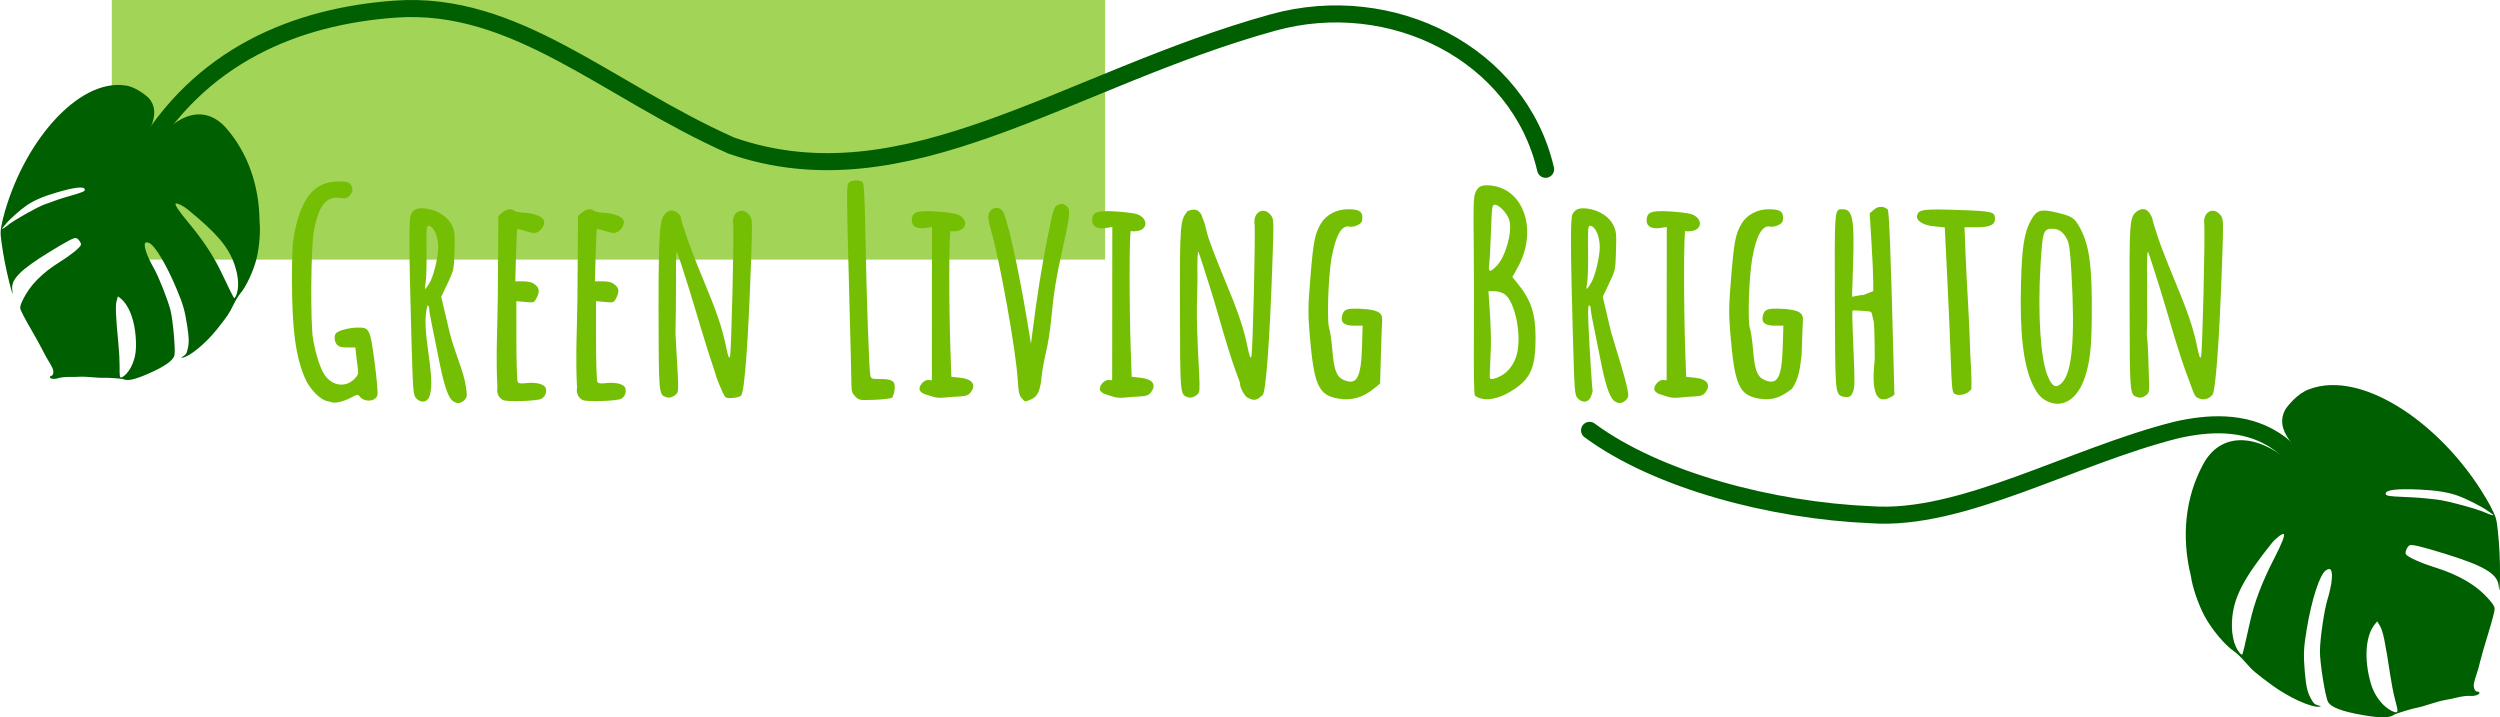 <?xml version="1.0" encoding="UTF-8" standalone="no"?>
<svg
   xmlns:dc="http://purl.org/dc/elements/1.1/"
   xmlns:cc="http://creativecommons.org/ns#"
   xmlns:rdf="http://www.w3.org/1999/02/22-rdf-syntax-ns#"
   xmlns:svg="http://www.w3.org/2000/svg"
   xmlns="http://www.w3.org/2000/svg"
   id="svg8"
   version="1.1"
   viewBox="0 0 440.203 126.261"
   height="126.261mm"
   width="440.203mm">
  <defs
     id="defs2" />
  <g
     transform="translate(0,-170.739)"
     id="layer1">
    <flowRoot
       transform="scale(0.265)"
       style="font-style:normal;font-weight:normal;font-size:40px;line-height:1.25;font-family:sans-serif;letter-spacing:0px;word-spacing:0px;fill:#74bf04;fill-opacity:0.667;stroke:none"
       id="flowRoot815"
       xml:space="preserve"><flowRegion
         style="fill:#74bf04;fill-opacity:0.667"
         id="flowRegion817"><rect
           style="fill:#74bf04;fill-opacity:0.667"
           y="76.805"
           x="100"
           height="280"
           width="500"
           id="rect819" /></flowRegion><flowPara
         id="flowPara821"></flowPara></flowRoot>    <path
       id="path896"
       d="m 330.105,233.906 c 0,-3.711 -0.099,-6.747 -0.219,-6.747 -0.501,-1.67 0.09,-1.528 -1.791,-1.674 -0.986,-0.092 -1.849,-0.112 -1.916,-0.044 -0.068,0.068 0.011,3.112 0.176,6.764 0.254,5.639 0.242,6.778 -0.079,7.545 -0.303,0.725 -0.524,0.902 -1.119,0.899 -0.408,-0.002 -0.872,-0.091 -1.032,-0.198 -0.959,-0.64 -0.993,-1.193 -1.043,-16.731 -0.053,-16.517 -0.085,-16.14 1.375,-16.14 1.774,0 2.098,1.721 1.835,9.756 l -0.185,5.662 0.841,-0.168 c 0.463,-0.092 1.005,-0.168 1.205,-0.168 l 1.685,-0.661 0.005,-1.72 c 0.003,-0.946 -0.137,-4.03 -0.31,-6.853 l -0.314,-5.133 0.745,-0.641 c 0.745,-0.641 1.68,-0.663 2.411,-0.056 0.267,0.222 0.536,7.167 1.051,27.102 l 0.143,5.556 c -4.903,3.498 -3.467,-5.391 -3.465,-6.35 z m 30.865,7.687 c -1.407,-0.506 -2.194,-1.322 -3.071,-3.183 -1.633,-3.466 -2.271,-9.009 -2.043,-17.733 0.168,-6.422 0.56,-8.948 1.72,-11.087 1.02,-1.881 1.717,-2.104 4.519,-1.44 2.783,0.659 3.213,0.947 4.205,2.813 1.622,3.053 2.106,6.772 2.022,15.535 -0.054,5.586 -0.321,7.958 -1.198,10.631 -1.199,3.657 -3.584,5.388 -6.153,4.464 z m 2.072,-3.426 c 1.831,-1.831 2.356,-7.779 1.704,-19.323 -0.227,-4.02 -0.383,-5.204 -0.79,-6.002 -0.633,-1.241 -1.443,-1.822 -2.538,-1.822 -1.64,0 -1.764,0.385 -2.131,6.615 -0.498,8.466 0.031,16.434 1.286,19.35 0.813,1.889 1.455,2.197 2.47,1.182 z m -304.532,3.423 c -0.146,-0.053 -0.599,-0.171 -1.008,-0.261 -1.163,-0.257 -2.942,-2.086 -3.724,-3.831 -1.707,-3.805 -2.37,-8.733 -2.37,-17.615 4.24e-4,-5.168 0.084,-6.473 0.552,-8.658 1.267,-5.907 3.566,-8.5 7.563,-8.527 1.492,-0.01 1.872,0.077 2.183,0.501 0.524,0.716 0.469,1.378 -0.167,2.014 -0.448,0.448 -0.743,0.513 -1.685,0.372 -2.399,-0.36 -3.73,1.317 -4.584,5.773 -0.537,2.806 -0.634,16.28 -0.137,19.135 0.449,2.579 1.269,5.135 1.994,6.215 1.344,2.002 3.692,2.34 5.273,0.758 0.624,-0.624 0.742,-0.929 0.633,-1.634 -0.074,-0.477 -0.208,-1.552 -0.297,-2.388 l -0.162,-1.521 h -1.395 c -1.016,0 -1.514,-0.132 -1.833,-0.484 -0.517,-0.571 -0.576,-1.723 -0.107,-2.095 0.591,-0.469 2.248,-0.889 3.633,-0.921 2.202,-0.05 2.31,0.164 3.092,6.121 0.367,2.795 0.593,5.377 0.502,5.737 -0.305,1.217 -2.345,1.355 -3.178,0.215 -0.257,-0.351 -0.441,-0.319 -1.477,0.255 -1.139,0.631 -2.749,1.04 -3.3,0.839 z m 21.065,-0.377 c -0.766,-0.766 -1.477,-2.977 -2.264,-7.042 -0.394,-2.037 -0.947,-4.776 -1.228,-6.085 -0.281,-1.31 -0.51,-2.649 -0.509,-2.977 0.001,-0.327 -0.125,-0.595 -0.28,-0.595 -1.356,4.273 1.594,12.453 0.313,16.073 -0.442,1.056 -1.501,1.176 -2.336,0.265 -0.52,-0.568 -0.559,-1.081 -0.841,-11.046 -0.426,-15.05 -0.443,-20.657 -0.066,-21.362 0.48,-0.897 1.213,-1.166 2.661,-0.973 1.985,0.263 3.814,1.43 4.517,2.883 0.53,1.094 0.575,1.524 0.485,4.575 -0.098,3.323 -0.114,3.399 -1.216,5.718 l -1.117,2.35 1.458,6.2 c 0.806,3.221 1.995,5.771 2.622,8.312 0.23,0.934 0.385,1.866 0.416,2.831 0,0.648 -0.814,1.372 -1.542,1.372 -0.316,0 -0.799,-0.224 -1.073,-0.499 z m -3.898,-20.734 c 0.69,-1.188 1.487,-4.521 1.485,-6.207 -0.003,-2.02 -0.814,-3.781 -1.74,-3.781 -0.319,0 -0.371,0.723 -0.318,4.432 0.035,2.437 -0.034,4.938 -0.153,5.556 -0.119,0.618 -0.151,1.124 -0.071,1.124 0.079,0 0.438,-0.506 0.797,-1.124 z m 208.421,20.734 c -0.766,-0.766 -1.477,-2.977 -2.264,-7.042 -0.394,-2.037 -0.947,-4.776 -1.228,-6.085 -0.281,-1.31 -0.51,-2.649 -0.509,-2.977 0.001,-0.327 -0.125,-0.595 -0.28,-0.595 -0.194,0 -0.23,1.098 -0.117,3.506 0.204,4.346 0.638,11.23 0.725,11.504 0.036,0.112 -0.097,0.591 -0.295,1.064 -0.442,1.056 -1.501,1.176 -2.336,0.265 -0.52,-0.568 -0.559,-1.081 -0.841,-11.046 -0.426,-15.05 -0.443,-20.657 -0.067,-21.362 0.48,-0.897 1.213,-1.166 2.661,-0.973 1.985,0.263 3.814,1.43 4.517,2.883 0.53,1.094 0.575,1.524 0.485,4.575 -0.098,3.323 -0.114,3.399 -1.216,5.718 l -1.117,2.35 1.458,6.2 c 0.99,3.372 2.94,9.247 3.039,11.142 0,0.648 -0.814,1.372 -1.542,1.372 -0.316,0 -0.799,-0.224 -1.073,-0.499 z m -3.898,-20.734 c 0.69,-1.188 1.487,-4.521 1.485,-6.207 -0.003,-2.02 -0.814,-3.781 -1.74,-3.781 -0.319,0 -0.37,0.723 -0.318,4.432 0.035,2.437 -0.034,4.938 -0.153,5.556 -0.119,0.618 -0.151,1.124 -0.071,1.124 0.079,0 0.438,-0.506 0.797,-1.124 z m -191.576,20.718 c -0.789,-0.34 -1.226,-1.248 -1.043,-2.164 -0.3,-5.759 0.037,-11.128 0.071,-15.808 l 0.1,-14.455 0.673,-0.595 c 0.719,-0.636 1.681,-0.776 2.144,-0.312 0.156,0.156 0.983,0.313 1.839,0.351 1.639,0.071 3.105,0.656 3.369,1.344 0.226,0.588 -0.311,1.612 -1.053,2.009 -0.534,0.286 -0.873,0.266 -2.111,-0.124 -0.811,-0.256 -1.508,-0.426 -1.55,-0.378 -0.042,0.048 -0.133,2.141 -0.202,4.651 l -0.126,4.564 h 1.38 c 0.996,0 1.575,0.153 2.078,0.548 0.801,0.63 0.873,1.255 0.276,2.41 -0.414,0.8 -0.45,0.813 -1.984,0.673 l -1.563,-0.142 0.004,6.92 c 0.002,3.806 0.11,7.087 0.239,7.291 0.174,0.275 0.578,0.33 1.561,0.214 1.665,-0.197 3.139,0.189 3.358,0.879 0.235,0.741 -0.076,1.529 -0.748,1.891 -0.722,0.389 -5.93,0.569 -6.712,0.232 z m 14.023,0 c -0.789,-0.34 -1.226,-1.248 -1.043,-2.164 -0.306,-5.527 0.037,-11.216 0.071,-15.808 l 0.1,-14.455 0.673,-0.595 c 0.719,-0.636 1.681,-0.776 2.144,-0.312 0.156,0.156 0.983,0.313 1.839,0.351 1.639,0.071 3.105,0.656 3.369,1.344 0.226,0.588 -0.311,1.612 -1.053,2.009 -0.534,0.286 -0.873,0.266 -2.111,-0.124 -0.811,-0.256 -1.508,-0.426 -1.55,-0.378 -0.042,0.048 -0.133,2.141 -0.202,4.651 l -0.126,4.564 h 1.381 c 0.996,0 1.575,0.153 2.078,0.548 0.801,0.63 0.873,1.255 0.276,2.41 -0.414,0.8 -0.45,0.813 -1.984,0.673 l -1.563,-0.142 0.004,6.92 c 0.002,3.806 0.11,7.087 0.239,7.291 0.174,0.275 0.578,0.33 1.561,0.214 1.665,-0.197 3.139,0.189 3.358,0.879 0.235,0.741 -0.076,1.529 -0.748,1.891 -0.722,0.389 -5.93,0.569 -6.712,0.232 z m 77.255,-0.345 c -0.443,-0.488 -0.572,-1.098 -0.712,-3.373 -0.31,-5.034 -3.1,-20.646 -4.657,-26.061 -0.659,-2.29 -0.67,-3.102 -0.049,-3.664 0.637,-0.576 1.445,-0.555 1.994,0.052 0.758,0.838 2.748,9.597 4.308,18.957 l 0.749,4.498 0.218,-1.72 c 0.823,-6.498 1.695,-11.999 2.661,-16.801 1.073,-5.333 1.148,-5.57 1.849,-5.908 0.626,-0.302 0.822,-0.292 1.378,0.072 0.895,0.586 0.85,1.357 -0.408,7.015 -1.251,5.624 -1.724,8.509 -2.129,12.976 -0.165,1.819 -0.575,4.438 -0.911,5.821 -0.336,1.382 -0.688,3.333 -0.782,4.334 -0.236,2.504 -0.711,3.533 -1.851,4.01 -1.151,0.481 -1.016,0.498 -1.657,-0.208 z m -29.3,-0.289 c -0.496,-0.496 -0.676,-0.95 -0.67,-1.683 0.005,-0.552 -0.198,-8.774 -0.452,-18.27 -0.429,-16.041 -0.431,-17.296 -0.025,-17.702 0.482,-0.482 1.903,-0.546 2.428,-0.111 0.254,0.211 0.378,2.648 0.511,10.005 0.183,10.142 0.642,23.054 0.855,24.08 0.113,0.543 0.274,0.595 1.82,0.595 2.129,0 2.648,0.41 2.444,1.931 -0.077,0.574 -0.271,1.175 -0.432,1.335 -0.161,0.161 -1.531,0.338 -3.046,0.394 -2.667,0.099 -2.775,0.081 -3.433,-0.577 z m 85.021,0.358 c -3.506,-0.609 -4.282,-2.388 -5.034,-11.536 -0.286,-3.478 -0.267,-4.738 0.144,-9.771 0.523,-6.394 0.769,-7.659 1.848,-9.501 0.892,-1.521 2.758,-2.525 4.704,-2.529 1.97,-0.004 2.597,0.343 2.597,1.439 0,0.768 -0.14,0.998 -0.822,1.351 -0.46,0.238 -1.094,0.357 -1.439,0.27 -1.374,-0.345 -2.46,1.574 -3.173,5.605 -0.564,3.192 -0.829,11.081 -0.412,12.26 0.175,0.495 0.431,2.25 0.568,3.901 0.295,3.555 0.745,4.706 2.054,5.253 2.266,0.947 2.997,-0.411 3.164,-5.873 l 0.113,-3.704 h -1.504 c -1.72,0 -2.4,-0.551 -2.12,-1.72 0.283,-1.181 0.835,-1.384 3.397,-1.247 2.885,0.154 3.787,0.664 3.668,2.073 -0.042,0.491 -0.142,3.186 -0.223,5.989 l -0.147,5.095 -1.121,0.918 c -1.915,1.569 -3.945,2.128 -6.265,1.725 z m 25.193,0.002 c -0.492,-0.119 -1.001,-0.377 -1.131,-0.573 -0.132,-0.198 -0.205,-4.473 -0.164,-9.618 0.04,-5.093 0.028,-12.832 -0.027,-17.198 -0.085,-6.755 -0.038,-8.084 0.313,-8.92 0.477,-1.135 1.194,-1.417 2.981,-1.172 5.693,0.78 7.96,8.118 4.448,14.398 l -0.937,1.676 0.903,1.111 c 2.408,2.963 3.192,5.355 3.183,9.72 -0.01,4.987 -0.839,6.968 -3.733,8.913 -2.163,1.454 -4.248,2.048 -5.836,1.664 z m 3.403,-3.971 c 1.285,-0.656 2.317,-1.981 2.805,-3.604 1.015,-3.373 -0.22,-9.584 -2.158,-10.854 -0.402,-0.263 -1.192,-0.482 -1.757,-0.485 l -1.027,-0.007 0.139,1.984 c 0.338,4.829 0.382,6.955 0.206,10.01 -0.104,1.795 -0.139,3.313 -0.078,3.373 0.233,0.233 0.877,0.09 1.869,-0.417 z m -0.642,-19.447 c 1.558,-1.652 2.743,-5.972 2.189,-7.978 -0.32,-1.16 -1.786,-2.74 -2.542,-2.74 -0.495,0 -0.532,0.251 -0.687,4.696 -0.09,2.583 -0.237,5.202 -0.325,5.821 -0.202,1.412 0.17,1.467 1.365,0.201 z m 46.129,23.416 c -3.506,-0.609 -4.282,-2.388 -5.034,-11.536 -0.286,-3.478 -0.267,-4.738 0.144,-9.771 0.523,-6.394 0.769,-7.659 1.848,-9.501 0.892,-1.521 2.758,-2.525 4.704,-2.529 1.97,-0.004 2.597,0.343 2.597,1.439 0,0.768 -0.14,0.998 -0.822,1.351 -0.46,0.238 -1.094,0.357 -1.439,0.27 -1.374,-0.345 -2.46,1.574 -3.173,5.605 -0.564,3.192 -0.829,11.081 -0.412,12.26 0.175,0.495 0.431,2.25 0.568,3.901 0.295,3.555 0.745,4.706 2.054,5.253 2.266,0.947 2.997,-0.411 3.164,-5.873 l 0.113,-3.704 h -1.504 c -1.72,0 -2.4,-0.551 -2.119,-1.72 0.283,-1.181 0.835,-1.384 3.397,-1.247 2.885,0.154 3.787,0.664 3.668,2.073 -0.042,0.491 -0.142,3.186 -0.223,5.989 -0.351,2.882 -0.511,4.162 -1.666,5.964 -1.915,1.569 -3.547,2.178 -5.867,1.775 z m -192.508,-0.286 c -1.2,-0.446 -1.216,-0.636 -1.242,-15.445 -0.027,-15.037 0.393,-15.849 1.034,-16.633 0.641,-0.785 1.072,-0.768 1.499,-0.734 0.426,0.034 1.342,0.63 1.408,1.237 0.03,0.279 0.121,0.685 0.203,0.904 0.082,0.218 0.475,1.409 0.874,2.646 0.399,1.237 1.67,4.511 2.824,7.276 2.413,5.78 3.361,8.566 4.043,11.873 0.371,1.801 0.533,2.215 0.695,1.778 0.242,-0.655 0.746,-21.878 0.555,-23.376 -0.272,-2.128 1.685,-3.133 2.905,-1.492 0.496,0.667 0.503,0.952 0.223,8.864 -0.478,13.489 -1.125,22.199 -1.693,22.767 0,0 -0.155,-0.986 0,0 0,0.413 -2.238,0.734 -2.749,0.409 -0.483,-0.307 -2.438,-5.628 -1.631,-3.644 -2.14,-6.281 -3.291,-10.597 -4.777,-15.327 -1.043,-3.347 -2.009,-6.324 -2.147,-6.615 -0.165,-0.348 -0.227,1.341 -0.181,4.938 -0.056,6.175 -0.022,5.511 -0.098,9.451 0.146,3.214 0.311,5.31 0.395,7.072 0.135,2.83 0.099,3.25 -0.306,3.598 -0.665,0.571 -1.176,0.698 -1.831,0.454 z m 47.145,-0.021 c -0.437,-0.149 -1.079,-0.35 -1.428,-0.446 -0.349,-0.096 -0.762,-0.379 -0.919,-0.629 -0.403,-0.642 0.602,-1.943 1.458,-1.887 l 0.624,0.041 0.014,-13.491 0.014,-13.491 -1.156,0.173 c -1.586,0.238 -2.508,-0.351 -2.393,-1.528 0.127,-1.303 0.906,-1.57 4.055,-1.39 1.458,0.084 3.096,0.275 3.641,0.425 2.066,0.57 2.3,2.637 0.34,3.005 -0.523,0.098 -1.068,0.106 -1.212,0.018 -0.289,-0.179 -0.307,12.896 -0.029,20.905 l 0.165,4.763 1.569,0.169 c 2.174,0.233 2.876,1.27 1.778,2.626 -0.393,0.485 -0.796,0.619 -2.051,0.677 -0.859,0.04 -2.037,0.131 -2.62,0.202 -0.582,0.071 -1.416,0.007 -1.852,-0.142 z m 31.75,0 c -0.437,-0.149 -1.079,-0.35 -1.428,-0.446 -0.349,-0.096 -0.762,-0.379 -0.919,-0.629 -0.403,-0.642 0.602,-1.943 1.458,-1.887 l 0.624,0.041 0.014,-13.491 0.014,-13.491 -1.156,0.173 c -1.586,0.238 -2.508,-0.351 -2.393,-1.528 0.127,-1.303 0.906,-1.57 4.055,-1.39 1.458,0.084 3.096,0.275 3.641,0.425 2.066,0.57 2.3,2.637 0.34,3.005 -0.523,0.098 -1.068,0.106 -1.212,0.018 -0.289,-0.179 -0.307,12.896 -0.029,20.905 l 0.165,4.763 1.569,0.169 c 2.174,0.233 2.876,1.27 1.778,2.626 -0.393,0.485 -0.796,0.619 -2.051,0.677 -0.859,0.04 -2.037,0.131 -2.62,0.202 -0.582,0.071 -1.416,0.007 -1.852,-0.142 z m 12.916,0.02 c -1.2,-0.446 -1.216,-0.636 -1.242,-15.445 -0.027,-15.037 0.021,-15.666 1.304,-17.235 0.61,-1.339 -0.328,0.881 0,0 1.932,-0.972 2.589,0.662 2.637,1.105 0.674,1.46 0.593,2.118 1.076,3.549 0.399,1.237 1.67,4.511 2.824,7.276 2.413,5.78 3.361,8.566 4.043,11.873 0.371,1.801 0.533,2.215 0.695,1.778 0.242,-0.655 0.746,-21.878 0.555,-23.376 -0.272,-2.128 1.685,-3.133 2.905,-1.492 0.496,0.667 0.503,0.952 0.223,8.864 -0.478,13.489 -1.125,22.199 -1.693,22.767 -0.948,0.817 -1.392,1.189 -2.749,0.409 -0.483,-0.307 -1.374,-1.917 -1.223,-2.494 -2.342,-6.142 -3.57,-11.348 -5.185,-16.477 -1.043,-3.347 -2.009,-6.324 -2.147,-6.615 -0.165,-0.348 -0.227,1.341 -0.181,4.938 -0.216,7.256 -0.067,9.337 0.296,16.523 0.135,2.83 0.099,3.25 -0.306,3.598 -0.665,0.571 -1.176,0.698 -1.831,0.454 z m 84.716,-0.02 c -0.437,-0.149 -1.079,-0.35 -1.428,-0.446 -0.349,-0.096 -0.762,-0.379 -0.919,-0.629 -0.403,-0.642 0.602,-1.943 1.458,-1.887 l 0.624,0.041 0.014,-13.491 0.014,-13.491 -1.156,0.173 c -1.586,0.238 -2.508,-0.351 -2.393,-1.528 0.127,-1.303 0.906,-1.57 4.055,-1.39 1.458,0.084 3.096,0.275 3.641,0.425 2.066,0.57 2.3,2.637 0.34,3.005 -0.523,0.098 -1.068,0.106 -1.212,0.018 -0.289,-0.179 -0.307,12.896 -0.029,20.905 l 0.165,4.763 1.569,0.169 c 2.174,0.233 2.876,1.27 1.778,2.626 -0.393,0.485 -0.796,0.619 -2.051,0.677 -0.859,0.04 -2.037,0.131 -2.62,0.202 -0.582,0.071 -1.416,0.007 -1.852,-0.142 z m 82.501,0.02 c -1.2,-0.446 -1.216,-0.636 -1.242,-15.445 -0.027,-15.037 -0.091,-16.249 1.304,-17.235 1.394,-0.987 2.209,0.052 2.637,1.105 0.285,1.174 0.686,2.341 1.076,3.549 0.399,1.237 1.67,4.511 2.824,7.276 2.413,5.78 3.361,8.566 4.043,11.873 0.371,1.801 0.533,2.215 0.695,1.778 0.242,-0.655 0.746,-21.878 0.555,-23.376 -0.272,-2.128 1.685,-3.133 2.905,-1.492 0.496,0.667 0.503,0.952 0.223,8.864 -0.478,13.489 -1.125,22.199 -1.693,22.767 -0.989,1.037 -1.981,0.838 -2.749,0.409 -0.483,-0.307 -0.838,-1.639 -1.173,-2.494 -2.104,-5.365 -3.814,-11.954 -5.235,-16.477 -1.043,-3.347 -2.009,-6.324 -2.147,-6.615 -0.165,-0.348 -0.227,1.341 -0.181,4.938 -0.056,6.175 0.119,5.678 -0.063,9.534 0.278,2.163 0.275,5.226 0.359,6.988 0.135,2.83 0.099,3.25 -0.306,3.598 -0.665,0.571 -1.176,0.698 -1.831,0.454 z m -32.122,-0.584 c -0.349,-0.267 -0.45,-1.226 -0.592,-5.614 -0.094,-2.91 -0.375,-9.424 -0.623,-14.475 l -0.452,-9.183 -1.851,-0.182 c -1.978,-0.195 -3.201,-0.959 -3.022,-1.887 0.209,-1.083 1.096,-1.207 7.178,-1 6.163,0.21 6.531,0.3 6.531,1.596 0,1.042 -0.922,1.451 -3.269,1.451 h -2.093 l 0.185,4.696 c 0.102,2.583 0.294,6.363 0.427,8.401 0.133,2.037 0.322,6.332 0.42,9.543 0,0 0.271,3.91 0.178,5.839 -0.586,0.962 -2.289,1.334 -3.015,0.815 z"
       style="fill:#74bf04;fill-opacity:1;stroke-width:0.265" />
    <flowRoot
       transform="scale(0.265)"
       style="font-style:normal;font-weight:normal;font-size:40px;line-height:1.25;font-family:sans-serif;letter-spacing:0px;word-spacing:0px;fill:#74bf04;fill-opacity:0.667;stroke:none"
       id="flowRoot888"
       xml:space="preserve"><flowRegion
         style="fill:#74bf04;fill-opacity:0.667"
         id="flowRegion890"><rect
           style="fill:#74bf04;fill-opacity:0.667"
           y="291.091"
           x="74.286"
           height="525.714"
           width="660"
           id="rect892" /></flowRegion><flowPara
         id="flowPara894"></flowPara></flowRoot>    <g
       transform="matrix(3.674,0,0,3.674,386.373,-801.342)"
       id="layer1-1">
      <path
         id="path3724"
         d="m 13.659,297.763 c -0.016,-0.022 -0.057,-0.038 -0.091,-0.035 -0.117,0.01 -0.203,-0.188 -0.167,-0.386 0.02,-0.109 0.079,-0.316 0.131,-0.46 0.053,-0.144 0.127,-0.406 0.165,-0.582 0.038,-0.176 0.213,-0.782 0.388,-1.348 0.175,-0.566 0.315,-1.097 0.31,-1.181 -0.006,-0.119 -0.062,-0.216 -0.258,-0.443 -0.595,-0.69 -1.426,-1.183 -2.637,-1.563 -0.663,-0.208 -1.258,-0.478 -1.359,-0.616 -0.063,-0.086 0.073,-0.397 0.19,-0.436 0.122,-0.041 0.569,0.068 1.663,0.404 1.909,0.587 2.548,0.969 2.593,1.55 0.03,0.382 0.059,0.185 0.065,-0.433 0.007,-0.775 -0.029,-1.53 -0.11,-2.263 -0.06,-0.547 -0.08,-0.609 -0.383,-1.195 -2.081,-3.766 -6.092,-6.531 -8.666,-5.532 -0.527,0.183 -1.001,0.767 -1.132,0.966 -0.47,0.865 0.277,1.543 0.676,2.102 0.265,0.365 0.318,0.533 0.196,0.623 -0.16,0.117 -0.358,0.048 -0.668,-0.233 -1.598,-1.351 -3.33,-1.43 -4.163,0.177 -0.815,1.529 -1.04,3.377 -0.563,5.322 0.077,0.3 -0.022,-0.173 0,0 0.065,0.503 0.349,1.335 0.649,1.902 0.332,0.627 0.997,1.421 1.42,1.697 0.112,0.073 0.353,0.306 0.536,0.518 0.334,0.388 0.494,0.525 1.273,1.098 0.807,0.593 1.897,1.089 2.279,1.037 0.101,-0.014 0.092,-0.022 -0.071,-0.068 -0.162,-0.045 -0.205,-0.085 -0.329,-0.309 -0.175,-0.312 -0.239,-0.588 -0.299,-1.282 -0.072,-0.842 -0.058,-1.166 0.095,-2.077 0.238,-1.417 0.616,-2.581 0.907,-2.793 0.085,-0.062 0.169,-0.085 0.212,-0.058 0.154,0.1 0.1,0.7 -0.133,1.469 -0.155,0.511 -0.348,1.834 -0.357,2.44 -0.008,0.545 0.251,2.182 0.387,2.443 0.138,0.266 0.693,0.474 1.726,0.647 0.817,0.137 1.23,0.129 1.443,-0.027 0.08,-0.058 0.923,-0.314 1.14,-0.345 0.081,-0.012 0.348,-0.088 0.592,-0.169 0.244,-0.081 0.565,-0.167 0.713,-0.191 0.148,-0.024 0.426,-0.083 0.619,-0.131 0.193,-0.048 0.46,-0.078 0.593,-0.066 0.229,0.021 0.489,-0.085 0.424,-0.172 z m -4.005,0.961 c -0.398,-0.09 -0.972,-0.602 -1.202,-1.418 -0.329,-1.166 -0.244,-2.276 0.216,-2.823 l 0.101,-0.121 0.136,0.23 c 0.137,0.231 0.253,0.79 0.487,2.35 0.056,0.374 0.154,0.877 0.218,1.119 0.163,0.618 0.165,0.646 0.044,0.663 -0.056,0.009 0.07,0.016 0,0 z m 4.285,-9.576 c -0.403,-0.182 -1.842,-0.57 -2.312,-0.622 -0.737,-0.083 -0.951,-0.099 -1.591,-0.126 -0.73,-0.03 -0.855,-0.052 -0.862,-0.152 -0.014,-0.184 0.503,-0.25 1.596,-0.203 0.805,0.035 1.399,0.129 1.863,0.297 0.425,0.154 1.18,0.537 1.429,0.725 0.064,0.048 0.158,0.114 0.209,0.145 0.179,0.111 -0.037,0.07 -0.332,-0.063 z m -11.768,6.723 c -0.295,-0.352 -0.426,-1.01 -0.346,-1.743 0.108,-0.992 0.589,-1.888 1.874,-3.495 0.197,-0.246 0.507,-0.487 0.585,-0.455 0.079,0.032 -0.084,0.454 -0.441,1.144 -0.589,1.139 -0.969,2.136 -1.179,3.098 -0.242,1.104 -0.341,1.515 -0.369,1.538 -0.017,0.014 -0.073,-0.025 -0.124,-0.087 z"
         style="fill:#005f00;fill-opacity:1;stroke-width:0.053" />
    </g>
    <g
       transform="matrix(5.584,-0.605,0.605,5.584,-169.721,-1431.134)"
       id="layer1-9">
      <path
         id="path3724-3"
         d="m -0.394,298.707 c 0.007,-0.014 0.028,-0.026 0.047,-0.026 0.064,-0.003 0.096,-0.121 0.062,-0.231 -0.019,-0.06 -0.066,-0.174 -0.105,-0.252 -0.039,-0.078 -0.099,-0.222 -0.133,-0.319 -0.034,-0.097 -0.173,-0.429 -0.31,-0.738 -0.137,-0.309 -0.252,-0.601 -0.255,-0.649 -0.006,-0.068 0.018,-0.127 0.106,-0.27 0.27,-0.434 0.683,-0.773 1.309,-1.074 0.343,-0.165 0.644,-0.36 0.689,-0.446 0.028,-0.053 -0.069,-0.22 -0.135,-0.234 -0.069,-0.015 -0.303,0.079 -0.869,0.347 -0.988,0.469 -1.305,0.731 -1.286,1.064 0.012,0.219 -0.018,0.109 -0.067,-0.241 -0.061,-0.44 -0.098,-0.871 -0.109,-1.293 -0.008,-0.315 -0.002,-0.351 0.118,-0.706 0.845,-2.286 2.808,-4.141 4.273,-3.756 0.298,0.067 0.598,0.365 0.684,0.468 0.318,0.458 -0.035,0.896 -0.209,1.242 -0.116,0.226 -0.132,0.326 -0.06,0.368 0.095,0.055 0.197,0.002 0.344,-0.18 0.763,-0.88 1.693,-1.048 2.263,-0.194 0.554,0.811 0.813,1.845 0.7,2.983 -0.019,0.176 -7.39e-4,-0.1 0,0 0.002,0.29 -0.089,0.783 -0.21,1.126 -0.133,0.38 -0.433,0.878 -0.641,1.065 -0.055,0.05 -0.168,0.199 -0.251,0.332 -0.152,0.244 -0.228,0.333 -0.606,0.714 -0.392,0.394 -0.944,0.753 -1.155,0.751 -0.055,-9.9e-4 -0.051,-0.006 0.034,-0.043 0.084,-0.037 0.104,-0.063 0.155,-0.199 0.071,-0.19 0.085,-0.351 0.066,-0.749 -0.023,-0.483 -0.055,-0.666 -0.206,-1.173 -0.234,-0.788 -0.525,-1.422 -0.698,-1.522 -0.051,-0.029 -0.098,-0.036 -0.119,-0.018 -0.076,0.068 -0.002,0.405 0.181,0.825 0.121,0.279 0.324,1.017 0.374,1.361 0.044,0.309 0.026,1.257 -0.028,1.415 -0.055,0.161 -0.34,0.319 -0.885,0.49 -0.431,0.135 -0.655,0.16 -0.782,0.087 -0.047,-0.027 -0.522,-0.113 -0.642,-0.115 -0.045,-0.001 -0.195,-0.025 -0.333,-0.054 -0.138,-0.029 -0.318,-0.055 -0.399,-0.058 -0.082,-0.003 -0.236,-0.017 -0.344,-0.031 -0.108,-0.014 -0.254,-0.011 -0.326,0.005 -0.122,0.028 -0.27,-0.013 -0.242,-0.068 z m 2.236,0.262 c 0.208,-0.079 0.481,-0.411 0.544,-0.891 0.091,-0.686 -0.037,-1.31 -0.326,-1.588 l -0.064,-0.061 -0.057,0.14 c -0.057,0.141 -0.078,0.467 -0.089,1.369 -0.003,0.216 -0.018,0.509 -0.035,0.651 -0.042,0.362 -0.041,0.379 0.026,0.38 0.031,10e-4 -0.036,0.014 0,0 z m -3.027,-5.135 c 0.204,-0.132 0.953,-0.454 1.204,-0.517 0.392,-0.099 0.507,-0.124 0.851,-0.184 0.392,-0.069 0.458,-0.09 0.455,-0.147 -0.006,-0.106 -0.29,-0.106 -0.878,-0.002 -0.433,0.076 -0.746,0.172 -0.985,0.301 -0.218,0.117 -0.598,0.388 -0.718,0.513 -0.031,0.032 -0.077,0.076 -0.102,0.097 -0.089,0.076 0.025,0.037 0.174,-0.059 z m 6.859,2.985 c 0.133,-0.221 0.155,-0.604 0.057,-1.014 -0.132,-0.556 -0.458,-1.031 -1.272,-1.853 -0.124,-0.126 -0.31,-0.24 -0.35,-0.217 -0.04,0.024 0.079,0.252 0.323,0.618 0.403,0.605 0.682,1.145 0.867,1.676 0.213,0.61 0.297,0.836 0.314,0.847 0.01,0.007 0.038,-0.019 0.061,-0.058 z"
         style="fill:#005f00;fill-opacity:1;stroke-width:0.03" />
    </g>
    <path
       id="path1028"
       d="m 24.697,198.675 c 10.344,-18.269 27.564,-25.072 44.855,-26.33 21.239,-1.546 37.222,14.257 59.197,24.02 30.657,10.704 58.989,-11.582 95.405,-21.664 20.865,-5.777 43.279,5.477 47.998,25.848"
       style="fill:none;stroke:#005f00;stroke-width:3;stroke-linecap:round;stroke-linejoin:miter;stroke-miterlimit:4;stroke-dasharray:none;stroke-opacity:1" />
    <path
       id="path1032"
       d="m 405.355,252.932 c -1.506,-2.119 -3.209,-3.697 -5.046,-4.84 -2.614,-1.626 -5.5,-2.368 -8.477,-2.525 -2.849,-0.15 -5.781,0.235 -8.639,0.893 -18.395,4.631 -37.797,16.096 -53.777,14.911 -17.452,-0.737 -37.6,-6.047 -49.525,-14.854"
       style="fill:#74bf04;fill-opacity:0;stroke:#005f00;stroke-width:3;stroke-linecap:round;stroke-linejoin:miter;stroke-miterlimit:4;stroke-dasharray:none;stroke-opacity:1" />
    <g
       transform="matrix(2.069,0,0,2.069,245.258,-518.806)"
       id="layer1-7" />
  </g>
</svg>
